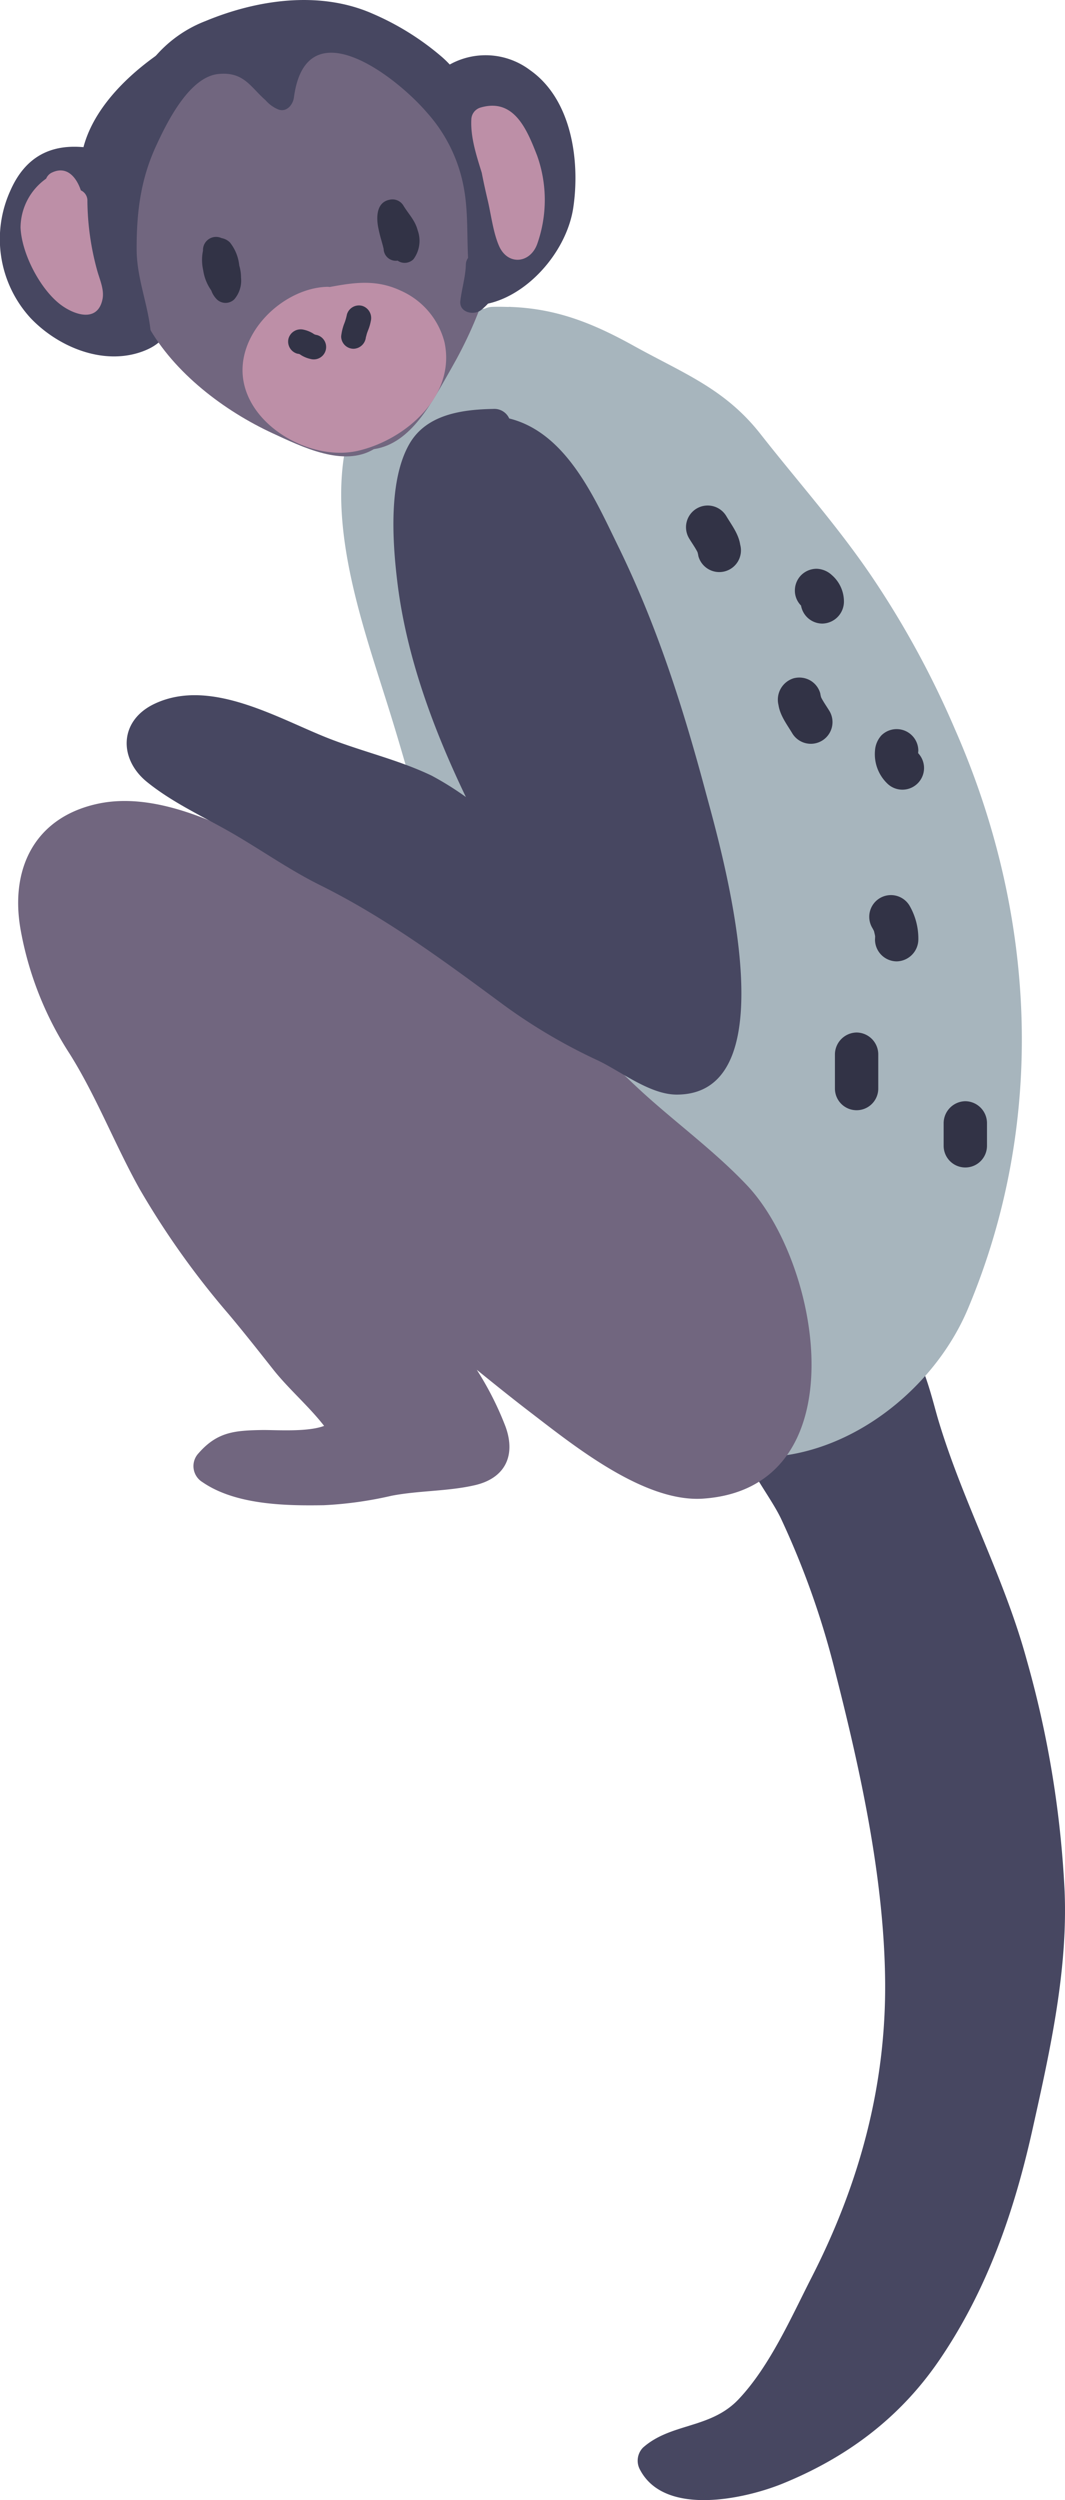 <svg xmlns="http://www.w3.org/2000/svg" viewBox="0 0 188.03 441.135"><defs><style>.cls-1{fill:#474761;}.cls-2{fill:#a7b5bd;}.cls-3{fill:#71667f;}.cls-4{fill:#323346;}.cls-5{fill:#bd8fa7;}</style></defs><title>Monkey</title><g id="Layer_2" data-name="Layer 2"><g id="Capa_3" data-name="Capa 3"><path class="cls-1" d="M93.584,12.377a13.023,13.023,0,0,0-16.7.837C67.641,2.942,56.594-1.593,42.749,2.334,32.366,5.279,17.717,14.606,14.736,25.967c-5.55-.507-10.188,1.472-12.909,7.675A20.611,20.611,0,0,0,5.4,56.125c4.741,4.988,12.515,8.314,19.364,6.028,9.02-3.01,4.124-10.918,2.814-17.514C24.384,28.546,37.6,11.7,54.7,15.058c15.856,3.117,23.065,14.954,22.958,30.3-.047,6.727,3.941,10.124,10.542,7.6,6.505-2.492,12.017-9.54,13.019-16.338C102.427,28.435,100.966,17.561,93.584,12.377Z"/><path class="cls-1" d="M187.963,333.765a180.845,180.845,0,0,0-6.682-40.842C177.306,278.308,170,265.04,165.67,250.579c-1.646-5.5-3.925-17.446-11.695-17.348-5.05.064-10.629,5.866-14.408,8.653-3.924,2.894-7.923,5.744-10.81,9.7-1.633,2.236.282,4.4,2.472,4.649,1.693,4.121,5.079,8.392,6.686,11.779a147.341,147.341,0,0,1,9.518,26.86c4.465,17.47,8.63,36.428,8.838,54.5.213,18.51-4.5,35.878-12.951,52.411-3.618,7.081-7.43,15.785-12.95,21.592-4.954,5.211-11.9,4.112-16.848,8.5a3.3,3.3,0,0,0-.508,3.935c4.366,8.253,18.494,5.15,25.284,2.367,11.312-4.637,20.592-11.579,27.5-21.68,8.483-12.4,13.264-26.256,16.5-40.793C185.34,362.055,188.535,347.843,187.963,333.765Z"/><path class="cls-2" d="M168.583,128.63a162.188,162.188,0,0,0-14.877-27.207c-6.049-8.859-12.863-16.464-19.43-24.831-6.29-8.015-13.57-10.685-22.372-15.565-7.392-4.1-13.717-6.55-21.664-6.867-.075,0-.14-.018-.217-.017-.106,0-.2.012-.31.015-.9-.026-1.811-.045-2.761-.015a3.356,3.356,0,0,0-1.332.309c-11.681,1.385-19.211,7.533-23.429,20.016-5.374,15.906,1.539,34.906,6.318,50.155,6.107,19.489,10.765,39.4,15.859,59.189,2.594,10.072,5.255,20.127,7.915,30.182,2.169,8.2,4.6,15.719,10.186,22.267,9.08,10.64,21.48,22.924,36.78,20.44,13.841-2.247,26.315-13.137,31.624-25.727C184.851,197.82,182.938,161.223,168.583,128.63Z"/><path class="cls-3" d="M131.857,209.112c-5.37-5.668-11.779-10.439-17.594-15.629-5.845-5.216-11.026-11.232-17.753-15.38-5.588-3.447-11.589-6.3-17.259-9.642-7.311-4.3-14.16-9.205-21.689-13.143-11.325-5.926-27.1-16.462-40.488-13.457C6.11,144.321,1.758,153.29,3.624,163.966a59.427,59.427,0,0,0,8.658,21.948c4.742,7.535,8.013,16.1,12.377,23.9a146.43,146.43,0,0,0,15.712,22.07c2.7,3.212,5.274,6.485,7.873,9.771,2.692,3.405,6.273,6.458,8.979,9.941-3.021,1.14-8.721.686-11.042.728-4.766.085-7.827.336-11.112,4.082a3.308,3.308,0,0,0,.657,5.1c5.834,4.03,14.653,4.2,21.451,4.085a67.217,67.217,0,0,0,11.944-1.666c4.827-.933,9.978-.767,14.734-1.87,5.294-1.228,7.257-5.18,5.407-10.311a55.146,55.146,0,0,0-5.087-10.053c3.123,2.534,6.256,5.055,9.448,7.5,7.681,5.881,20.125,15.958,30.524,15.238C151.651,262.522,145.091,223.078,131.857,209.112Z"/><path class="cls-3" d="M87.441,34.671C83.984,14.778,59.375,2.58,40.767,7.548c-19.186,5.121-23.21,34.5-14.679,49.873C30.75,65.82,39.6,72.512,48.166,76.466c5.229,2.416,12.469,6,17.836,2.787,6.643-.988,10.264-8.288,13.72-14.327C84.633,56.346,89.187,44.717,87.441,34.671Z"/><path class="cls-1" d="M124.566,139.671c-4.023-15.01-8.574-29.283-15.423-43.275-4.129-8.438-9.112-20.044-19.239-22.559a2.868,2.868,0,0,0-2.8-1.683c-5.457.1-11.725.927-14.758,6.065-3.8,6.446-3.047,17.441-2.2,24.43,1.587,13.152,6.339,25.966,12.109,37.986a53.388,53.388,0,0,0-6.04-3.771c-5.747-2.756-11.97-4.176-17.9-6.465-9.04-3.491-21.1-10.944-31.065-6.2-6.265,2.983-6.291,9.727-1.311,13.767,4.124,3.345,9.02,5.691,13.632,8.241,5.785,3.2,11.01,7.03,16.991,10,11.75,5.835,22.075,13.526,32.6,21.288a98.055,98.055,0,0,0,16.4,9.62c4.117,1.96,9.194,6.025,13.92,6.024C139.959,193.137,127.157,149.335,124.566,139.671Z"/><path class="cls-4" d="M42.553,48.986a7.549,7.549,0,0,0-.313-2.15A7.763,7.763,0,0,0,40.6,42.787a2.78,2.78,0,0,0-1.486-.774,2.307,2.307,0,0,0-3.272,2.2,8.161,8.161,0,0,0,.032,3.462A8.238,8.238,0,0,0,37.3,51.247a4.12,4.12,0,0,0,.974,1.565,2.207,2.207,0,0,0,3.093,0A5.051,5.051,0,0,0,42.553,48.986Z"/><path class="cls-1" d="M89.573,43.34c1.244-6.352-1.172-15.077-2.991-19.507-1.982-4.825-4.5-10.184-8.452-13.691a47.566,47.566,0,0,0-12.283-7.7C56.517-1.695,45.484-.1,36.294,3.71a22.278,22.278,0,0,0-10.312,8.1c-3.376,4.934-4.618,11.2-8.068,16-1.425,1.981,1.226,3.88,3.021,2.883a30.021,30.021,0,0,0-.9,4.438,64.413,64.413,0,0,0-.185,11.912c.307,4.241,2.183,8.1,2.452,12.311.179,2.8,4.553,2.815,4.373,0C26.336,54.1,24.138,49.339,24.125,44c-.017-6.461.68-12.253,3.4-18.182,1.881-4.1,5.844-12.223,11.006-12.758,4.516-.467,5.694,2.305,8.353,4.623a6.04,6.04,0,0,0,2.242,1.627c1.485.565,2.6-.85,2.768-2.108,2.117-15.992,17.937-3.815,23.488,2.664a27.132,27.132,0,0,1,6.531,13.4c.743,4.115.514,8.154.727,12.238a2.146,2.146,0,0,0-.394,1.213c-.061,2.154-.722,4.251-.972,6.39-.241,2.069,2.459,2.629,3.733,1.546a12.034,12.034,0,0,0,3.433-4.559c.268-.7.36-1.475.695-2.147a8.975,8.975,0,0,0,1.153-2.522A2.221,2.221,0,0,0,89.573,43.34Zm-59.217-29.9A16.791,16.791,0,0,1,34,9.844a3.059,3.059,0,0,0,.239.382A18.758,18.758,0,0,0,30.356,13.442Zm24.95-8.363A8.994,8.994,0,0,0,52.8,6.311,2.12,2.12,0,0,0,51.12,4.377a30.659,30.659,0,0,1,6.938.246A10.684,10.684,0,0,0,55.306,5.079Z"/><path class="cls-4" d="M73.74,40.632c-.469-1.788-1.614-2.859-2.532-4.38a2.255,2.255,0,0,0-2.469-1c-2.214.462-2.3,2.905-2,4.68a24.738,24.738,0,0,0,.594,2.471c.1.367.209.734.3,1.1.033.134.063.269.1.4l0,.009a2.148,2.148,0,0,0,2.487,2.073c.044.03.08.071.126.1a2.2,2.2,0,0,0,2.649-.341A5.454,5.454,0,0,0,73.74,40.632Z"/><path class="cls-5" d="M78.476,60.372a13.656,13.656,0,0,0-7.661-9.057c-4.389-2.079-8.3-1.469-12.608-.673a2.376,2.376,0,0,0-.471-.033c-7.928.236-16.483,8.562-14.671,17.027,1.744,8.149,12.242,13.719,20.118,11.91C71.6,77.612,80.523,69.872,78.476,60.372Z"/><path class="cls-5" d="M94.838,27.475c-1.777-4.559-4.058-10.253-10.016-8.492a2.252,2.252,0,0,0-1.606,2.108c-.153,3.139.878,6.29,1.837,9.384.322,1.674.693,3.333,1.072,4.94.575,2.441.96,5.674,1.991,8,1.538,3.471,5.473,3.078,6.726-.347A23.285,23.285,0,0,0,94.838,27.475Z"/><path class="cls-5" d="M17.11,47.551a47.46,47.46,0,0,1-1.678-12.083,1.973,1.973,0,0,0-1.156-1.879c-.8-2.362-2.537-4.466-5.247-3.07a2.035,2.035,0,0,0-.878,1,10.667,10.667,0,0,0-4.523,8.639c.195,4.552,3.382,10.684,6.89,13.456,2.4,1.9,6.711,3.468,7.581-.827C18.451,51.042,17.538,49.2,17.11,47.551Z"/><path class="cls-4" d="M55.976,59.117a2.068,2.068,0,0,1-.312-.069,1.381,1.381,0,0,0-.149-.05c-.127-.075-.26-.171-.326-.207a5.334,5.334,0,0,0-1.555-.611,2.237,2.237,0,0,0-2.689,1.528A2.212,2.212,0,0,0,52.472,62.4a1.95,1.95,0,0,1,.312.068q.342.121-.083-.045c.132-.011.44.237.559.3a5.386,5.386,0,0,0,1.553.614,2.187,2.187,0,0,0,1.163-4.217Z"/><path class="cls-4" d="M63.937,53.966a2.211,2.211,0,0,0-2.689,1.527,9.22,9.22,0,0,1-.522,1.738,9.137,9.137,0,0,0-.493,2.121,2.191,2.191,0,0,0,2.187,2.187,2.254,2.254,0,0,0,2.186-2.187c-.054.431.13-.372.157-.455.077-.238.168-.471.255-.7a7.981,7.981,0,0,0,.447-1.537A2.242,2.242,0,0,0,63.937,53.966Z"/><path class="cls-4" d="M130.681,96.094c-.283-1.856-1.464-3.392-2.406-4.955A3.827,3.827,0,1,0,121.667,95c.369.613.779,1.2,1.143,1.815.089.151.176.3.259.457.014.028.042.085.071.146s.031.09.037.113a4.671,4.671,0,0,1,.124.6,3.828,3.828,0,0,0,1.759,2.287,3.827,3.827,0,0,0,5.621-4.321Z"/><path class="cls-4" d="M146.87,101.477a4.15,4.15,0,0,0-2.705-1.121,3.893,3.893,0,0,0-2.706,1.121,3.849,3.849,0,0,0-1.121,2.706,3.747,3.747,0,0,0,1.089,2.67,3.827,3.827,0,0,0,3.748,3.176A3.886,3.886,0,0,0,149,106.2,6.181,6.181,0,0,0,146.87,101.477Z"/><path class="cls-4" d="M146.458,125.486c-.369-.612-.779-1.2-1.143-1.815-.09-.15-.177-.3-.259-.457-.014-.027-.042-.085-.071-.146-.016-.046-.031-.089-.037-.112a4.651,4.651,0,0,1-.124-.6,3.823,3.823,0,0,0-1.759-2.286,3.9,3.9,0,0,0-2.948-.386,3.943,3.943,0,0,0-2.673,4.707c.283,1.855,1.463,3.391,2.406,4.955a3.827,3.827,0,0,0,6.608-3.863Z"/><path class="cls-4" d="M162.106,132.9c0-.142.011-.284.028-.429a3.813,3.813,0,0,0-1.121-2.7,3.825,3.825,0,0,0-5.411,0,4.431,4.431,0,0,0-1.121,2.7,7.186,7.186,0,0,0,2.131,5.737,3.82,3.82,0,0,0,5.494-5.308Z"/><path class="cls-4" d="M160.6,159.833a3.827,3.827,0,0,0-6.608,3.863q.137.232.256.473c.029.064.045.1.063.135.047.183.085.382.1.426.032.126.06.253.083.382.006.035.009.045.013.068,0,.265-.021.562-.023.625a3.861,3.861,0,0,0,3.826,3.827,3.9,3.9,0,0,0,3.827-3.827A11.623,11.623,0,0,0,160.6,159.833Z"/><path class="cls-4" d="M151.236,182.183a3.893,3.893,0,0,0-3.826,3.827v6.061a3.826,3.826,0,0,0,7.652,0V186.01A3.87,3.87,0,0,0,151.236,182.183Z"/><path class="cls-4" d="M170.43,194.306a3.893,3.893,0,0,0-3.826,3.826v4.041a3.826,3.826,0,0,0,7.652,0v-4.041A3.869,3.869,0,0,0,170.43,194.306Z"/></g></g></svg>